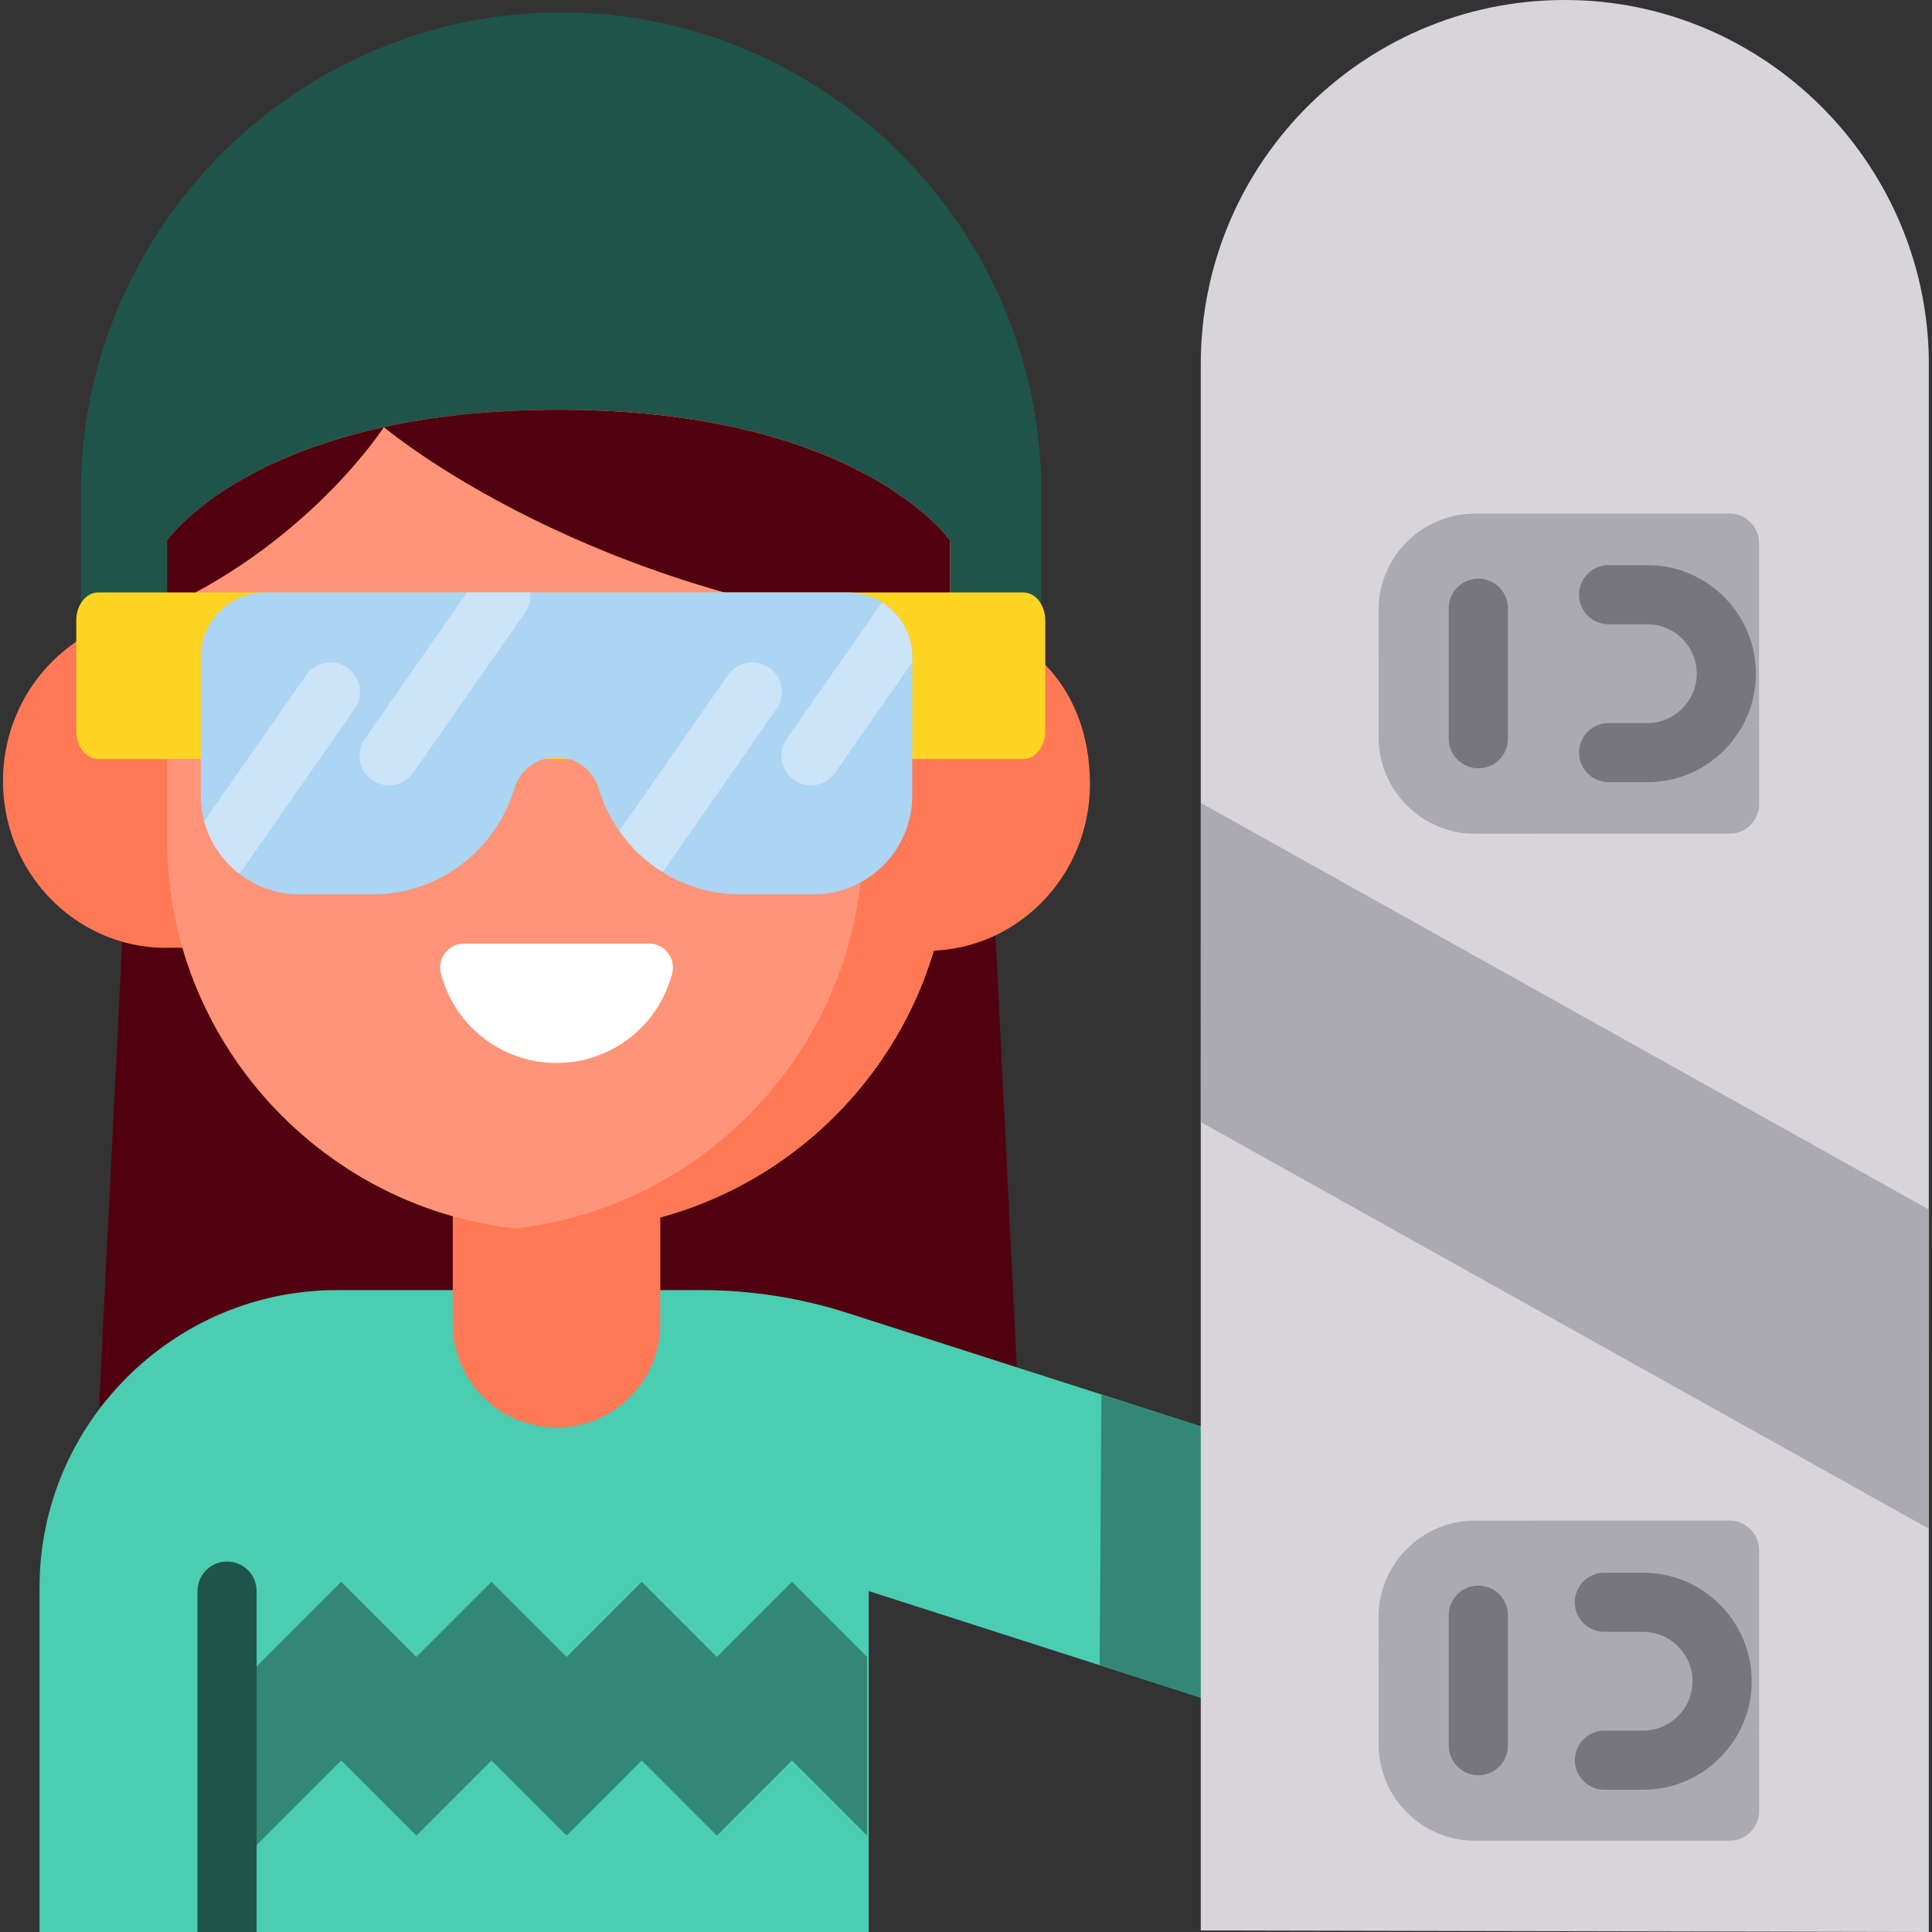<?xml version="1.0" encoding="iso-8859-1"?>
<!-- Generator: Adobe Illustrator 19.0.0, SVG Export Plug-In . SVG Version: 6.00 Build 0)  -->
<svg version="1.1" id="Layer_1" xmlns="http://www.w3.org/2000/svg"  x="0px" y="0px"
	 viewBox="0 0 512 512" style="enable-background:new 0 0 512 512;" xml:space="preserve">
<rect x="0" y="0" width="512" height="512" fill="#333333" stroke="none"/>
<polygon style="fill:#50000F;" points="269.466,362.352 263.492,241.524 32.923,239.066 26.264,372.55 "/>
<path style="fill:#4BCDB2;" d="M230.223,512v-90.345l89.005,28.568v-71.898l-94.643-30.376c-12.506-4.014-25.562-6.058-38.698-6.058
	h-10.906h-54.995H89.26c-43.331,0-78.783,35.452-78.783,78.783l0,0V512H230.223z"/>
<polygon style="fill:#328777;" points="291.892,369.613 318.176,377.986 322.173,451.163 291.417,441.292 "/>
<path style="fill:#D7D5D9;" d="M318.22,511.595V96.497c-0.015-54.046,44.418-97.724,98.751-96.47
	c52.575,1.212,94.864,45.134,94.183,97.72V512L318.22,511.595z"/>
<g>
	<path style="fill:#ACAAB1;" d="M365.348,195.456l-0.009-33.828c-0.004-14.026,11.469-25.504,25.494-25.508l67.533-0.018
		c4.287-0.001,7.796,3.506,7.797,7.793l0.019,69.24c0.001,4.287-3.506,7.796-7.793,7.797l-67.533,0.018
		C376.831,220.953,365.352,209.481,365.348,195.456z"/>
	<path style="fill:#ACAAB1;" d="M365.348,462.311l-0.009-33.828c-0.004-14.026,11.469-25.504,25.494-25.508l67.533-0.018
		c4.287-0.001,7.796,3.506,7.797,7.793l0.019,69.24c0.001,4.287-3.506,7.796-7.793,7.797l-67.533,0.018
		C376.831,487.809,365.352,476.337,365.348,462.311z"/>
	<polygon style="fill:#ACAAB1;" points="511.154,405.118 318.22,297.359 318.269,212.801 511.203,320.559 	"/>
</g>
<path style="fill:#FF7956;" d="M119.988,313.704v32.54v4.583c0,15.187,12.311,27.498,27.498,27.498s27.498-12.311,27.498-27.498
	v-4.583v-32.54H119.988z"/>
<path style="fill:#1F544A;" d="M21.43,182.192v-51.763C21.495,60.481,78.74,3.272,148.701,3.272l0,0
	c69.961,0,127.206,57.209,127.271,127.156v50.215L21.43,182.192z"/>
<path style="fill:#FF7956;" d="M274.264,173.629c9.608,8.11,14.589,20.386,14.589,34.123c0,24.422-19.355,44.221-43.23,44.221
	l-200.078-0.805c-23.86,0.858-43.884-18.232-44.722-42.64c-0.56-16.295,7.572-30.84,20.14-38.964L274.264,173.629z"/>
<path style="fill:#FF9478;" d="M251.756,143.213c0,0.032,0.002,0.064,0.002,0.096v79.144c0,57.063-46.687,103.75-103.75,103.75l0,0
	c-57.063,0-103.75-46.688-103.75-103.75v-79.144c0-0.032,0.002-0.064,0.002-0.096c0,0,24.038-34.633,103.749-34.633
	S251.756,143.213,251.756,143.213z"/>
<path style="fill:#FF7956;" d="M251.756,143.213c0,0-24.035-34.633-103.747-34.633c-3.985,0-7.824,0.09-11.535,0.255
	c70.514,3.125,92.212,34.378,92.212,34.378c0,0.032,0.002,0.064,0.002,0.096v79.144c0,53.164-40.528,97.316-92.215,103.101
	c3.79,0.424,7.637,0.65,11.535,0.65c57.063,0,103.75-46.688,103.75-103.75V143.31C251.758,143.277,251.756,143.246,251.756,143.213z
	"/>
<g>
	<polygon style="fill:#50000F;" points="101.735,113.177 101.734,113.178 101.736,113.178 	"/>
	<path style="fill:#50000F;" d="M251.758,143.31c0-0.032-0.002-0.064-0.002-0.096c0,0-24.035-34.633-103.747-34.633
		c-18.205,0-33.498,1.81-46.273,4.598c0.049,0.042,54.716,46.475,150.022,54.757V143.31z"/>
	<path style="fill:#50000F;" d="M101.734,113.178c-43.154,9.419-57.474,30.035-57.474,30.035c0,0.032-0.002,0.064-0.002,0.096
		v17.503C82.682,142.89,101.715,113.208,101.734,113.178z"/>
</g>
<polygon style="fill:#328777;" points="65.176,444.448 90.425,419.199 110.335,439.109 130.245,419.199 150.156,439.109 
	170.065,419.199 189.976,439.109 209.886,419.199 229.796,439.109 229.796,486.457 209.886,466.546 189.976,486.457 
	170.065,466.546 150.156,486.457 130.245,466.546 110.335,486.457 90.425,466.546 65.176,491.795 "/>
<path style="fill:#77757E;" d="M426.301,207.293c-4.327,0-7.835-3.506-7.837-7.833c-0.002-4.328,3.505-7.838,7.833-7.841
	l10.27-0.005c3.475-0.001,6.755-1.37,9.239-3.854c2.483-2.485,3.85-5.766,3.849-9.239c-0.002-7.216-5.873-13.086-13.088-13.086
	c-0.002,0-0.003,0-0.004,0l-10.268,0.005c-0.001,0-0.003,0-0.004,0c-4.327,0-7.835-3.506-7.837-7.833
	c-0.002-4.328,3.505-7.838,7.833-7.841l10.27-0.005c0.002,0,0.006,0,0.007,0c15.861,0,28.761,12.897,28.765,28.756
	c0.004,15.859-12.895,28.766-28.756,28.77l-10.268,0.005C426.304,207.293,426.302,207.293,426.301,207.293z"/>
<path style="fill:#FFFFFF;" d="M172.016,250.064c4.139,0,7.141,3.917,6.106,7.925c-3.517,13.637-15.9,23.712-30.636,23.712
	s-27.119-10.075-30.636-23.712c-1.033-4.007,1.969-7.924,6.106-7.924L172.016,250.064L172.016,250.064z"/>
<g>
	<path style="fill:#77757E;" d="M391.775,203.604c-4.329,0-7.837-3.509-7.837-7.837v-34.583c0-4.328,3.508-7.837,7.837-7.837
		c4.329,0,7.837,3.509,7.837,7.837v34.583C399.611,200.095,396.104,203.604,391.775,203.604z"/>
	<path style="fill:#77757E;" d="M425.182,474.311c-4.327,0-7.835-3.506-7.837-7.833c-0.002-4.328,3.505-7.838,7.833-7.841
		l10.27-0.005c3.475-0.001,6.755-1.37,9.239-3.854c2.483-2.485,3.85-5.766,3.849-9.239c-0.001-3.473-1.37-6.753-3.854-9.237
		c-2.484-2.483-5.764-3.849-9.235-3.849c-0.002,0-0.003,0-0.004,0l-10.268,0.005c-0.001,0-0.003,0-0.004,0
		c-4.327,0-7.835-3.506-7.837-7.833c-0.002-4.328,3.505-7.838,7.833-7.841l10.27-0.005c0.002,0,0.005,0,0.007,0
		c7.66,0,14.873,2.996,20.317,8.438c5.446,5.442,8.446,12.659,8.448,20.318s-2.994,14.877-8.437,20.322
		c-5.443,5.446-12.659,8.446-20.318,8.448l-10.268,0.005C425.185,474.311,425.183,474.311,425.182,474.311z"/>
	<path style="fill:#77757E;" d="M391.775,470.459c-4.329,0-7.837-3.509-7.837-7.837v-34.583c0-4.328,3.508-7.837,7.837-7.837
		c4.329,0,7.837,3.509,7.837,7.837v34.583C399.611,466.95,396.104,470.459,391.775,470.459z"/>
</g>
<path style="fill:#FFD422;" d="M251.644,201.145h19.548c3.212,0,5.815-3.306,5.815-7.384v-29.372c0-4.078-2.604-7.384-5.815-7.384
	h-44.912H70.942H26.03c-3.212,0-5.815,3.306-5.815,7.384v29.372c0,4.078,2.604,7.384,5.815,7.384h19.548H251.644z"/>
<path style="fill:#ACD4F3;" d="M224.73,157.004h-40.093h-10.611h-53.08h-9.535H70.243c-9.368,0-17.033,7.664-17.033,17.033v36.84
	c0,14.379,11.765,26.143,26.143,26.143h19.41c17.693,0,32.718-11.883,37.548-28.059c1.472-4.929,6.031-8.284,11.175-8.284l0,0
	c5.144,0,9.704,3.355,11.175,8.284c4.831,16.176,19.854,28.059,37.546,28.059h19.411c14.379,0,26.143-11.765,26.143-26.143v-36.839
	C241.763,164.67,234.097,157.004,224.73,157.004z"/>
<g>
	<path style="fill:#CCE4F7;" d="M93.987,187.868c2.476-3.55,1.607-8.434-1.942-10.911c-3.548-2.476-8.434-1.607-10.911,1.942
		l-27.026,38.735c1.499,5.564,4.8,10.406,9.233,13.861c0.374-0.356,0.727-0.744,1.034-1.185L93.987,187.868z"/>
	<path style="fill:#CCE4F7;" d="M98.612,206.724c1.366,0.953,2.929,1.411,4.477,1.411c2.474,0,4.91-1.169,6.433-3.353l29.613-42.444
		c1.13-1.619,1.556-3.514,1.356-5.333h-16.747l-27.076,38.808C94.192,199.362,95.062,204.247,98.612,206.724z"/>
	<path style="fill:#CCE4F7;" d="M205.789,187.868c2.476-3.55,1.607-8.434-1.942-10.911c-3.547-2.476-8.433-1.607-10.911,1.942
		l-28.826,41.314c3.043,4.349,6.944,8.053,11.451,10.872c0.218-0.242,0.424-0.501,0.615-0.774L205.789,187.868z"/>
	<path style="fill:#CCE4F7;" d="M233.728,159.615l-25.256,36.198c-2.476,3.55-1.607,8.434,1.942,10.911
		c1.366,0.953,2.929,1.411,4.477,1.411c2.474,0,4.91-1.169,6.433-3.353l20.438-29.292v-1.451
		C241.763,167.971,238.537,162.633,233.728,159.615z"/>
</g>
<path style="fill:#1F544A;" d="M68.007,512v-90.345c0-4.328-3.509-7.837-7.837-7.837s-7.837,3.509-7.837,7.837V512H68.007z"/>
<g>
</g>
<g>
</g>
<g>
</g>
<g>
</g>
<g>
</g>
<g>
</g>
<g>
</g>
<g>
</g>
<g>
</g>
<g>
</g>
<g>
</g>
<g>
</g>
<g>
</g>
<g>
</g>
<g>
</g>
</svg>
